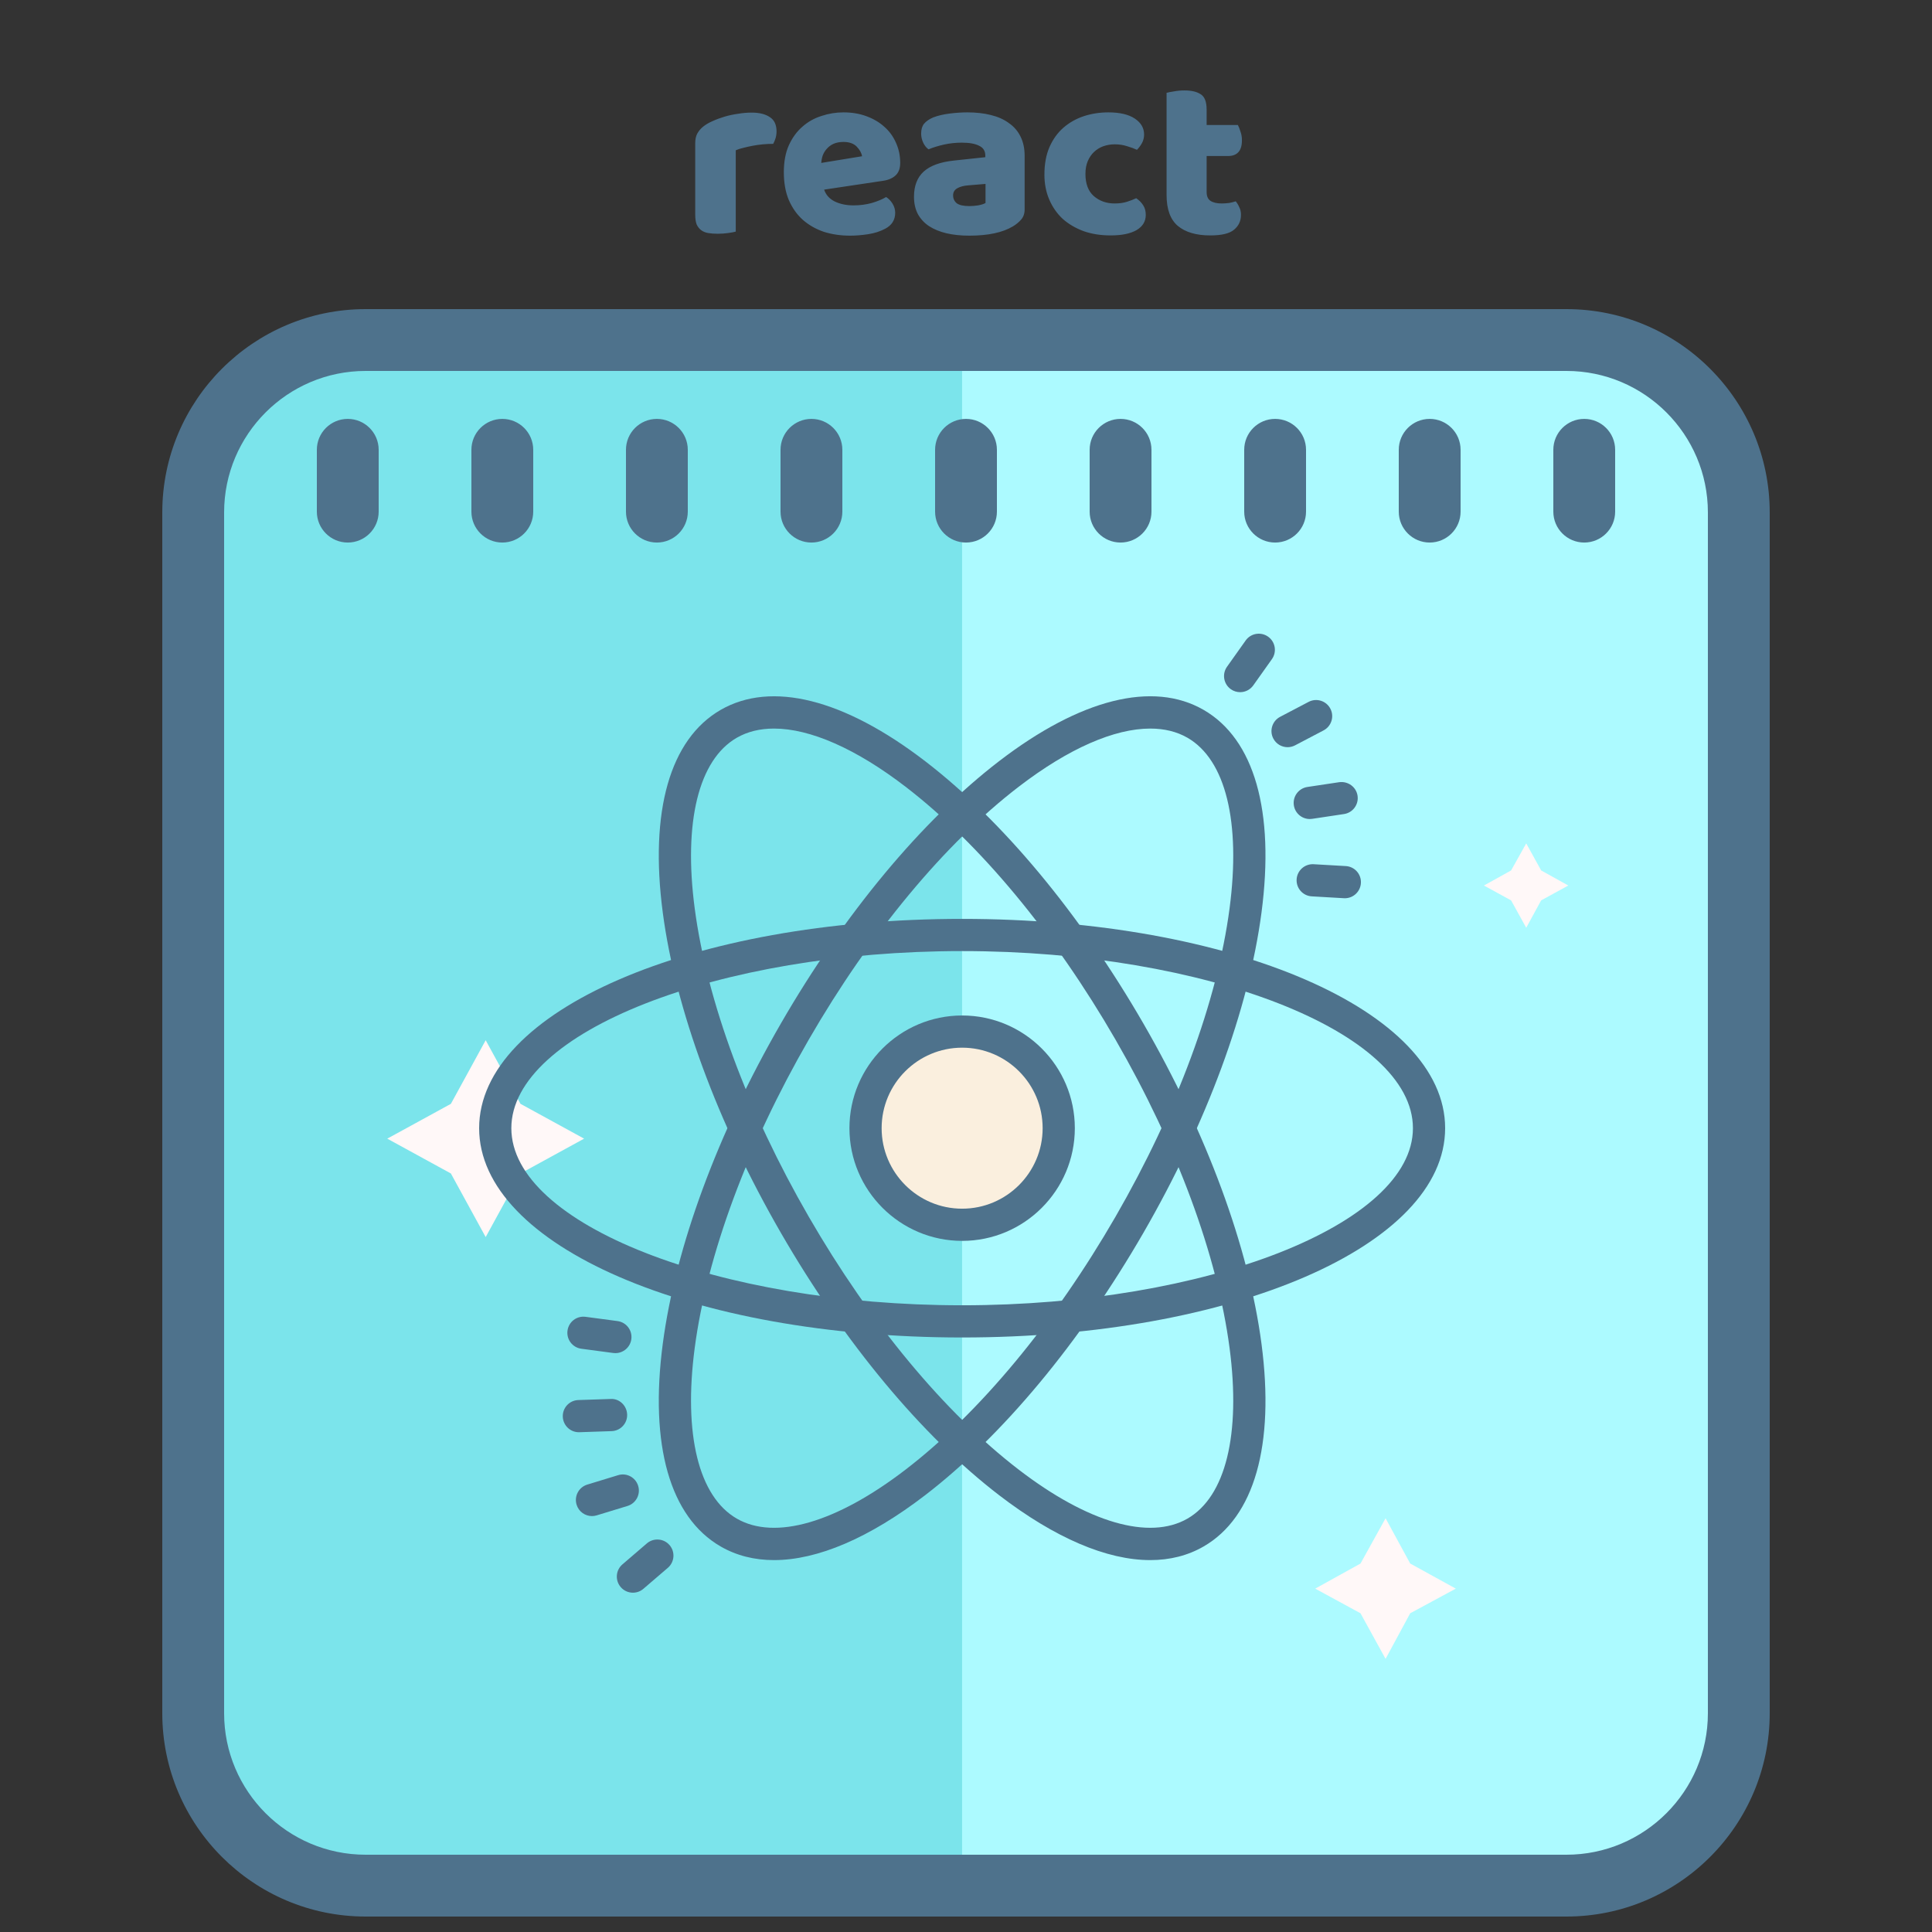 <svg width="250" height="250" viewBox="0 0 250 250" fill="none" xmlns="http://www.w3.org/2000/svg">
<rect x="0" y="0" width="250" height="250" fill="#333333" stroke="none"/>
<path d="M95.207 29.969C95.002 30.031 94.673 30.093 94.22 30.154C93.788 30.216 93.335 30.247 92.862 30.247C92.41 30.247 91.998 30.216 91.628 30.154C91.278 30.093 90.98 29.969 90.733 29.784C90.486 29.599 90.291 29.352 90.147 29.043C90.023 28.714 89.962 28.293 89.962 27.778V18.521C89.962 18.048 90.044 17.647 90.209 17.318C90.394 16.968 90.651 16.659 90.98 16.392C91.309 16.125 91.71 15.888 92.183 15.682C92.677 15.456 93.202 15.261 93.757 15.096C94.313 14.931 94.889 14.808 95.485 14.726C96.082 14.623 96.678 14.571 97.275 14.571C98.262 14.571 99.044 14.767 99.62 15.158C100.196 15.528 100.484 16.145 100.484 17.009C100.484 17.297 100.443 17.585 100.361 17.873C100.278 18.141 100.175 18.387 100.052 18.614C99.62 18.614 99.178 18.634 98.725 18.675C98.273 18.717 97.83 18.778 97.398 18.861C96.966 18.943 96.555 19.035 96.164 19.138C95.794 19.221 95.475 19.323 95.207 19.447V29.969ZM110.006 30.494C108.792 30.494 107.661 30.329 106.612 30C105.583 29.65 104.678 29.136 103.896 28.457C103.135 27.778 102.528 26.925 102.076 25.896C101.644 24.867 101.428 23.664 101.428 22.286C101.428 20.928 101.644 19.766 102.076 18.799C102.528 17.811 103.114 17.009 103.834 16.392C104.554 15.754 105.377 15.291 106.303 15.003C107.229 14.695 108.175 14.541 109.142 14.541C110.232 14.541 111.22 14.705 112.104 15.034C113.009 15.363 113.781 15.816 114.418 16.392C115.077 16.968 115.581 17.657 115.93 18.459C116.301 19.262 116.486 20.136 116.486 21.082C116.486 21.782 116.29 22.317 115.9 22.687C115.509 23.057 114.964 23.294 114.264 23.397L106.642 24.538C106.869 25.217 107.332 25.731 108.031 26.081C108.73 26.41 109.533 26.575 110.438 26.575C111.281 26.575 112.073 26.472 112.814 26.266C113.575 26.04 114.192 25.783 114.665 25.495C114.994 25.701 115.272 25.989 115.498 26.359C115.725 26.729 115.838 27.12 115.838 27.531C115.838 28.457 115.406 29.146 114.542 29.599C113.884 29.949 113.143 30.185 112.32 30.309C111.497 30.432 110.726 30.494 110.006 30.494ZM109.142 18.367C108.648 18.367 108.216 18.449 107.846 18.614C107.496 18.778 107.208 18.994 106.982 19.262C106.756 19.509 106.581 19.797 106.457 20.126C106.354 20.434 106.293 20.753 106.272 21.082L111.549 20.218C111.487 19.807 111.261 19.395 110.87 18.984C110.479 18.573 109.903 18.367 109.142 18.367ZM125.429 26.667C125.779 26.667 126.159 26.637 126.571 26.575C127.003 26.493 127.322 26.39 127.527 26.266V23.798L125.306 23.983C124.73 24.024 124.257 24.147 123.886 24.353C123.516 24.559 123.331 24.867 123.331 25.279C123.331 25.69 123.485 26.03 123.794 26.297C124.123 26.544 124.668 26.667 125.429 26.667ZM125.182 14.541C126.293 14.541 127.301 14.654 128.206 14.88C129.132 15.106 129.914 15.456 130.551 15.929C131.21 16.382 131.714 16.968 132.063 17.688C132.413 18.387 132.588 19.221 132.588 20.187V27.099C132.588 27.634 132.434 28.077 132.125 28.426C131.837 28.755 131.487 29.043 131.076 29.29C129.739 30.093 127.857 30.494 125.429 30.494C124.339 30.494 123.351 30.391 122.467 30.185C121.603 29.979 120.852 29.671 120.214 29.259C119.597 28.848 119.114 28.323 118.764 27.686C118.435 27.048 118.27 26.307 118.27 25.464C118.27 24.045 118.692 22.954 119.535 22.193C120.379 21.432 121.685 20.959 123.454 20.774L127.497 20.342V20.126C127.497 19.529 127.229 19.107 126.694 18.861C126.18 18.593 125.429 18.459 124.442 18.459C123.66 18.459 122.899 18.542 122.158 18.706C121.418 18.871 120.749 19.077 120.153 19.323C119.885 19.138 119.659 18.861 119.474 18.49C119.289 18.099 119.196 17.698 119.196 17.287C119.196 16.752 119.319 16.33 119.566 16.022C119.834 15.693 120.235 15.415 120.77 15.189C121.366 14.962 122.066 14.798 122.868 14.695C123.691 14.592 124.462 14.541 125.182 14.541ZM144.25 18.675C143.736 18.675 143.242 18.758 142.769 18.922C142.317 19.087 141.915 19.334 141.566 19.663C141.237 19.971 140.969 20.362 140.763 20.835C140.558 21.309 140.455 21.864 140.455 22.502C140.455 23.777 140.815 24.734 141.535 25.371C142.275 26.009 143.17 26.328 144.219 26.328C144.837 26.328 145.371 26.256 145.824 26.112C146.277 25.968 146.678 25.814 147.027 25.649C147.439 25.937 147.747 26.256 147.953 26.606C148.159 26.935 148.262 27.336 148.262 27.809C148.262 28.653 147.861 29.311 147.058 29.784C146.256 30.237 145.145 30.463 143.726 30.463C142.43 30.463 141.257 30.278 140.208 29.907C139.159 29.517 138.254 28.982 137.493 28.303C136.752 27.603 136.176 26.77 135.765 25.803C135.353 24.837 135.147 23.767 135.147 22.594C135.147 21.237 135.363 20.054 135.795 19.046C136.248 18.017 136.855 17.174 137.616 16.515C138.377 15.857 139.251 15.363 140.239 15.034C141.247 14.705 142.306 14.541 143.417 14.541C144.898 14.541 146.04 14.808 146.842 15.343C147.645 15.878 148.046 16.567 148.046 17.41C148.046 17.801 147.953 18.171 147.768 18.521C147.583 18.85 147.367 19.138 147.12 19.385C146.77 19.221 146.349 19.066 145.855 18.922C145.361 18.758 144.826 18.675 144.25 18.675ZM156.138 24.847C156.138 25.382 156.303 25.762 156.632 25.989C156.982 26.215 157.465 26.328 158.082 26.328C158.391 26.328 158.71 26.307 159.039 26.266C159.368 26.205 159.656 26.133 159.903 26.05C160.088 26.277 160.242 26.534 160.366 26.822C160.51 27.089 160.582 27.418 160.582 27.809C160.582 28.591 160.283 29.229 159.687 29.722C159.111 30.216 158.082 30.463 156.601 30.463C154.791 30.463 153.392 30.051 152.405 29.229C151.438 28.406 150.954 27.069 150.954 25.217V12.01C151.181 11.949 151.499 11.887 151.911 11.825C152.343 11.743 152.795 11.702 153.269 11.702C154.174 11.702 154.873 11.866 155.367 12.195C155.881 12.504 156.138 13.173 156.138 14.201V16.176H160.181C160.304 16.402 160.417 16.69 160.52 17.04C160.643 17.369 160.705 17.739 160.705 18.151C160.705 18.871 160.541 19.395 160.211 19.725C159.903 20.033 159.481 20.187 158.946 20.187H156.138V24.847Z" fill="#4E728C"/>
<path d="M25 66C25 53.85 34.85 44 47 44H202C214.15 44 224 53.85 224 66V222C224 234.15 214.15 244 202 244H47C34.85 244 25 234.15 25 222V66Z" fill="#7BE4EB"/>
<path d="M124.493 44.059H202.495C214.645 44.059 224.495 53.908 224.495 66.058V222.063C224.495 234.213 214.645 244.063 202.495 244.063H124.493V44.059Z" fill="#ACFAFF"/>
<path d="M202.696 248H47.308C32.804 248 21 236.196 21 221.692V66.308C21 51.804 32.804 40 47.308 40H202.696C217.2 40 229 51.8 229 66.304V221.7C229 236.2 217.2 248 202.696 248ZM47.308 48C37.212 48 29 56.212 29 66.308V221.692C29 231.788 37.212 240 47.308 240H202.696C212.788 240 221 231.788 221 221.696V66.304C221 56.212 212.788 48 202.696 48H47.308Z" fill="#4E728C"/>
<path d="M62.847 134.606L67.352 142.837L75.583 147.341L67.352 151.846L62.847 160.077L58.343 151.846L50.112 147.341L58.343 142.837L62.847 134.606ZM179.293 196.464L182.48 202.322L188.382 205.568L182.48 208.755L179.293 214.657L176.047 208.755L170.189 205.568L176.047 202.322L179.293 196.464ZM197.493 109.135L199.425 112.635L202.937 114.586L199.422 116.511L197.493 120.051L195.536 116.511L192.021 114.586L195.536 112.635L197.493 109.135Z" fill="#FFF8F8"/>
<path d="M65 54.205C62.792 54.205 61 55.997 61 58.205V66.205C61 68.413 62.792 70.205 65 70.205C67.208 70.205 69 68.413 69 66.205V58.205C69 55.997 67.208 54.205 65 54.205ZM45 54.205C42.792 54.205 41 55.997 41 58.205V66.205C41 68.413 42.792 70.205 45 70.205C47.208 70.205 49 68.413 49 66.205V58.205C49 55.997 47.208 54.205 45 54.205ZM125 54.205C122.792 54.205 121 55.997 121 58.205V66.205C121 68.413 122.792 70.205 125 70.205C127.208 70.205 129 68.413 129 66.205V58.205C129 55.997 127.208 54.205 125 54.205ZM145 54.205C142.792 54.205 141 55.997 141 58.205V66.205C141 68.413 142.792 70.205 145 70.205C147.208 70.205 149 68.413 149 66.205V58.205C149 55.997 147.208 54.205 145 54.205ZM165 54.205C162.792 54.205 161 55.997 161 58.205V66.205C161 68.413 162.792 70.205 165 70.205C167.208 70.205 169 68.413 169 66.205V58.205C169 55.997 167.208 54.205 165 54.205ZM185 54.205C182.792 54.205 181 55.997 181 58.205V66.205C181 68.413 182.792 70.205 185 70.205C187.208 70.205 189 68.413 189 66.205V58.205C189 55.997 187.208 54.205 185 54.205ZM205 54.205C202.792 54.205 201 55.997 201 58.205V66.205C201 68.413 202.792 70.205 205 70.205C207.208 70.205 209 68.413 209 66.205V58.205C209 55.997 207.208 54.205 205 54.205ZM85 54.205C82.792 54.205 81 55.997 81 58.205V66.205C81 68.413 82.792 70.205 85 70.205C87.208 70.205 89 68.413 89 66.205V58.205C89 55.997 87.208 54.205 85 54.205ZM105 54.205C102.792 54.205 101 55.997 101 58.205V66.205C101 68.413 102.792 70.205 105 70.205C107.208 70.205 109 68.413 109 66.205V58.205C109 55.997 107.208 54.205 105 54.205Z" fill="#4E728C"/>
<path d="M124.5 158.486C131.404 158.486 137 152.89 137 145.986C137 139.083 131.404 133.486 124.5 133.486C117.596 133.486 112 139.083 112 145.986C112 152.89 117.596 158.486 124.5 158.486Z" fill="#FAEFDE"/>
<path d="M124.5 160.569C116.46 160.569 109.917 154.026 109.917 145.986C109.917 137.946 116.46 131.403 124.5 131.403C132.54 131.403 139.083 137.946 139.083 145.986C139.083 154.026 132.54 160.569 124.5 160.569ZM124.5 135.569C118.756 135.569 114.083 140.242 114.083 145.986C114.083 151.73 118.756 156.403 124.5 156.403C130.244 156.403 134.917 151.73 134.917 145.986C134.917 140.242 130.244 135.569 124.5 135.569Z" fill="#4E728C"/>
<path d="M124.5 173.069C89.454 173.069 62 161.174 62 145.986C62 130.799 89.454 118.903 124.5 118.903C159.546 118.903 187 130.799 187 145.986C187 161.174 159.546 173.069 124.5 173.069ZM124.5 123.069C92.879 123.069 66.167 133.563 66.167 145.986C66.167 158.409 92.879 168.903 124.5 168.903C156.121 168.903 182.833 158.409 182.833 145.986C182.833 133.563 156.121 123.069 124.5 123.069Z" fill="#4E728C"/>
<path d="M100.158 201.876C97.612 201.876 95.294 201.292 93.25 200.111C86.69 196.324 84.031 187.005 85.765 173.869C87.417 161.361 92.842 146.651 101.044 132.442C109.248 118.236 119.277 106.18 129.283 98.494C139.794 90.428 149.194 88.074 155.75 91.861C162.31 95.649 164.969 104.967 163.235 118.103C161.583 130.609 156.156 145.321 147.956 159.528C139.752 173.734 129.723 185.79 119.717 193.476C112.483 199.028 105.777 201.876 100.158 201.876ZM148.842 94.276C144.188 94.276 138.26 96.857 131.821 101.803C122.238 109.161 112.592 120.782 104.654 134.528C96.719 148.274 91.479 162.436 89.896 174.415C88.419 185.605 90.402 193.653 95.333 196.503C100.265 199.353 108.223 197.044 117.179 190.169C126.763 182.811 136.408 171.19 144.346 157.444C152.281 143.699 157.521 129.536 159.104 117.557C160.581 106.367 158.598 98.319 153.667 95.469C152.283 94.669 150.658 94.276 148.842 94.276Z" fill="#4E728C"/>
<path d="M148.842 201.876C143.225 201.876 136.517 199.028 129.283 193.476C119.277 185.792 109.248 173.734 101.044 159.528C92.842 145.321 87.417 130.609 85.765 118.101C84.031 104.967 86.69 95.649 93.25 91.861C99.812 88.078 109.21 90.432 119.717 98.499C129.723 106.182 139.752 118.24 147.956 132.446C156.158 146.653 161.583 161.365 163.235 173.874C164.969 187.005 162.31 196.324 155.75 200.111C153.706 201.292 151.383 201.876 148.842 201.876ZM100.158 94.276C98.34 94.276 96.719 94.669 95.333 95.469C90.402 98.317 88.419 106.365 89.896 117.557C91.479 129.536 96.719 143.701 104.654 157.444C112.592 171.19 122.238 182.811 131.821 190.169C140.775 197.044 148.735 199.351 153.667 196.503C158.598 193.655 160.581 185.607 159.104 174.415C157.521 162.436 152.281 148.271 144.346 134.528C136.408 120.782 126.763 109.161 117.179 101.803C110.742 96.859 104.815 94.276 100.158 94.276Z" fill="#4E728C"/>
<path d="M79.631 175.094C79.54 175.094 79.448 175.088 79.354 175.076L75.225 174.526C74.083 174.374 73.281 173.328 73.435 172.186C73.585 171.044 74.627 170.242 75.775 170.396L79.904 170.946C81.046 171.099 81.848 172.144 81.694 173.286C81.556 174.332 80.66 175.094 79.631 175.094Z" fill="#4E728C"/>
<path d="M74.904 185.33C73.787 185.33 72.862 184.442 72.825 183.315C72.785 182.165 73.686 181.203 74.838 181.165L79 181.026C80.148 180.949 81.115 181.886 81.152 183.038C81.192 184.188 80.292 185.151 79.14 185.188L74.975 185.328C74.954 185.33 74.929 185.33 74.904 185.33Z" fill="#4E728C"/>
<path d="M76.602 196.18C75.708 196.18 74.883 195.603 74.61 194.705C74.275 193.605 74.894 192.44 75.994 192.105L79.979 190.888C81.083 190.542 82.246 191.172 82.579 192.272C82.917 193.372 82.296 194.536 81.196 194.872L77.21 196.088C77.006 196.151 76.802 196.18 76.602 196.18Z" fill="#4E728C"/>
<path d="M81.9 206.094C81.315 206.094 80.731 205.849 80.319 205.367C79.571 204.494 79.669 203.178 80.542 202.43L83.704 199.715C84.575 198.969 85.89 199.065 86.642 199.938C87.39 200.811 87.292 202.128 86.419 202.876L83.256 205.59C82.865 205.928 82.381 206.094 81.9 206.094Z" fill="#4E728C"/>
<path d="M174.023 116.232C173.981 116.232 173.942 116.23 173.9 116.228L169.742 115.988C168.592 115.924 167.715 114.938 167.783 113.788C167.848 112.64 168.84 111.765 169.983 111.83L174.142 112.069C175.292 112.134 176.169 113.119 176.1 114.269C176.035 115.376 175.117 116.232 174.023 116.232Z" fill="#4E728C"/>
<path d="M169.481 105.98C168.467 105.98 167.579 105.24 167.423 104.205C167.252 103.067 168.038 102.005 169.175 101.834L173.296 101.215C174.438 101.065 175.496 101.832 175.667 102.967C175.838 104.105 175.052 105.167 173.915 105.338L169.794 105.957C169.688 105.972 169.583 105.98 169.481 105.98Z" fill="#4E728C"/>
<path d="M166.615 96.686C165.865 96.686 165.14 96.282 164.767 95.569C164.231 94.553 164.627 93.292 165.646 92.757L169.335 90.822C170.352 90.288 171.613 90.68 172.148 91.701C172.683 92.717 172.288 93.978 171.269 94.513L167.579 96.449C167.271 96.609 166.94 96.686 166.615 96.686Z" fill="#4E728C"/>
<path d="M160.471 89.567C160.054 89.567 159.633 89.442 159.267 89.182C158.329 88.515 158.108 87.215 158.775 86.276L161.187 82.878C161.854 81.94 163.152 81.717 164.094 82.386C165.031 83.053 165.252 84.353 164.585 85.292L162.173 88.69C161.765 89.261 161.123 89.567 160.471 89.567Z" fill="#4E728C"/>
</svg>
